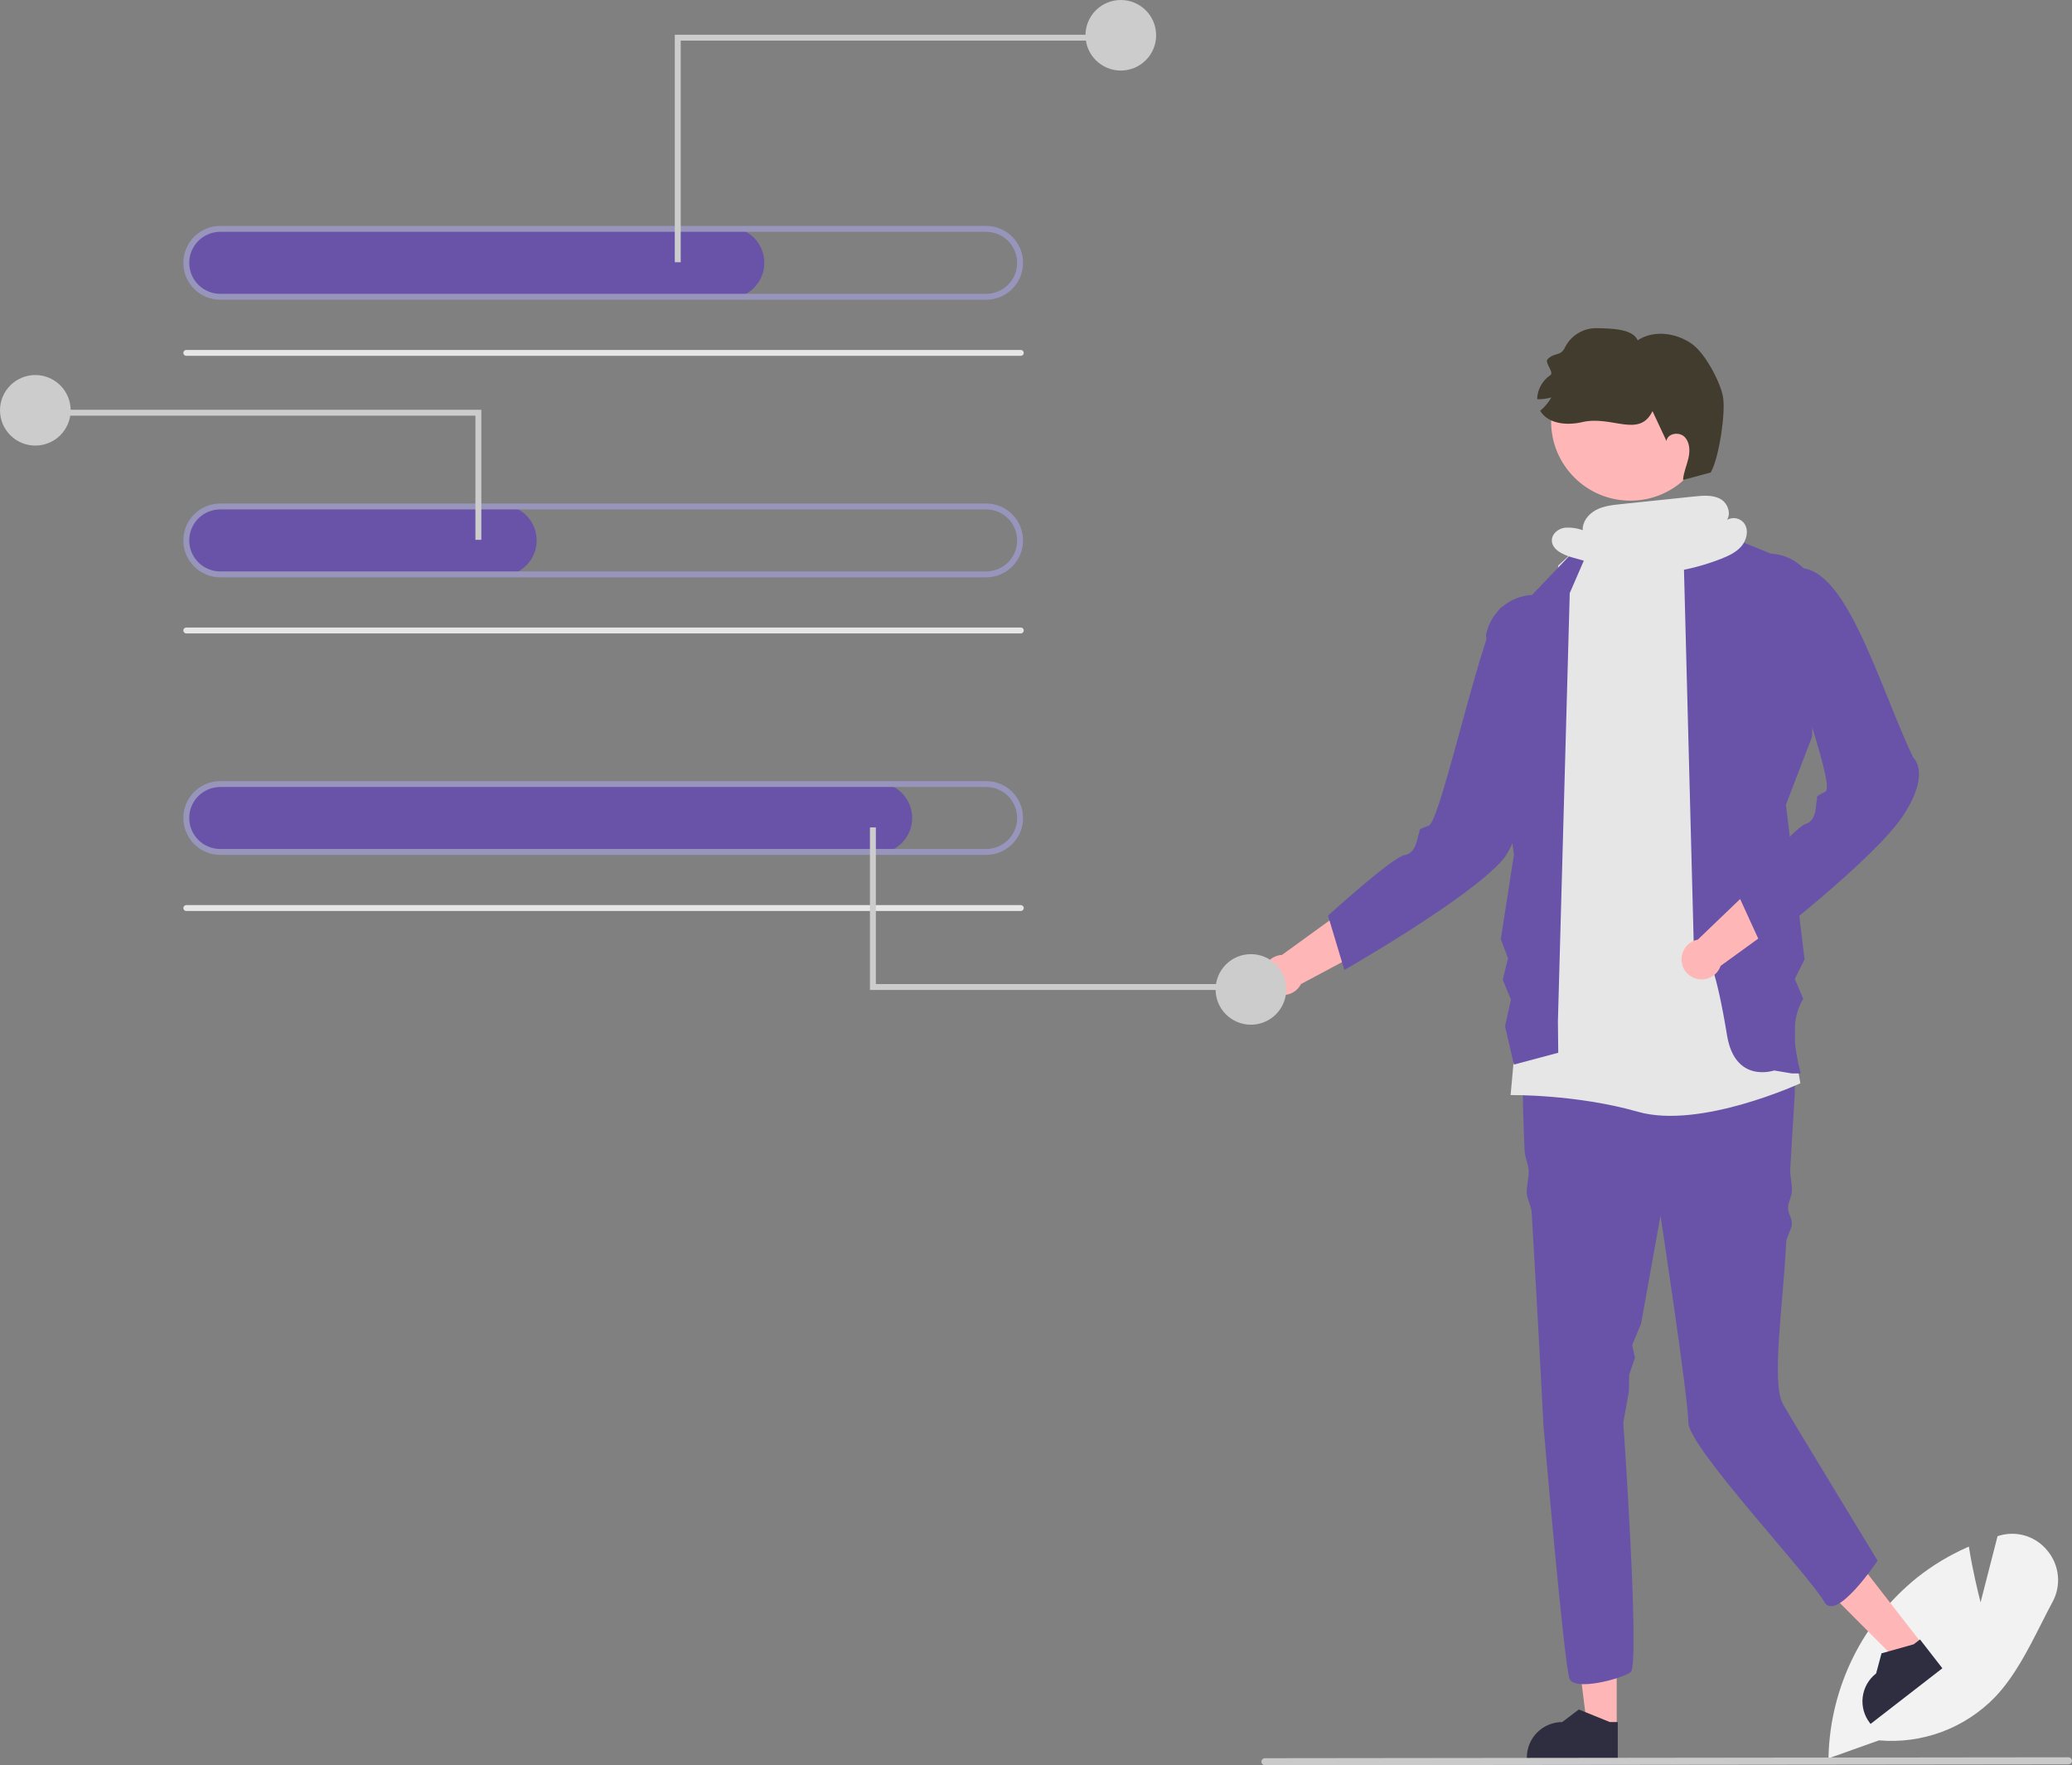 <svg width="263" height="224" viewBox="0 0 263 224" fill="none" xmlns="http://www.w3.org/2000/svg">
<rect x="0" y="0" width="263" height="224" fill="#808080" stroke="none"/>
<g clip-path="url(#clip0_1271_6)">
<path d="M232.09 223.127L232.095 222.866C232.214 218.486 233.286 214.184 235.238 210.26C237.19 206.336 239.974 202.883 243.397 200.142C245.329 198.619 247.446 197.346 249.697 196.351L249.912 196.256L249.948 196.487C250.384 199.253 251.075 202.075 251.396 203.328L253.552 194.929L253.792 194.86C254.89 194.538 256.06 194.552 257.151 194.9C258.241 195.248 259.202 195.914 259.91 196.812C260.649 197.71 261.102 198.809 261.21 199.967C261.317 201.124 261.076 202.287 260.515 203.307C260.013 204.241 259.519 205.217 259.041 206.16C257.399 209.401 255.702 212.752 253.228 215.356C251.337 217.309 249.032 218.815 246.483 219.764C243.934 220.713 241.204 221.082 238.494 220.844L232.09 223.127Z" fill="#F2F2F2"/>
<path d="M205.21 219.243L201.458 219.242L199.673 204.794L205.21 204.795L205.21 219.243Z" fill="#FFB6B6"/>
<path d="M205.342 223.15L193.805 223.15V223.004C193.805 221.815 194.278 220.675 195.121 219.834C195.963 218.993 197.105 218.521 198.296 218.521H198.296L200.403 216.925L204.335 218.521L205.342 218.521L205.342 223.15Z" fill="#2F2E41"/>
<path d="M244.043 208.69L241.079 210.986L230.797 200.665L235.171 197.276L244.043 208.69Z" fill="#FFB6B6"/>
<path d="M246.547 211.696L237.433 218.758L237.344 218.643C236.614 217.704 236.287 216.513 236.436 215.333C236.585 214.154 237.197 213.081 238.138 212.352L238.138 212.352L238.823 209.801L242.909 208.655L243.705 208.039L246.547 211.696Z" fill="#2F2E41"/>
<path d="M227.816 138.787C227.816 138.787 227.56 142.699 227.237 148.29C227.184 149.208 227.496 150.204 227.44 151.201C227.403 151.863 226.999 152.507 226.961 153.197C226.922 153.925 227.48 154.57 227.44 155.323C227.401 156.059 226.764 156.903 226.726 157.657C226.312 165.764 224.813 175.468 226.314 178.181C227.054 179.518 238.324 198.042 238.324 198.042C238.324 198.042 233.07 205.911 231.569 203.288C229.586 199.823 214.304 183.615 214.304 180.52C214.304 177.428 210.769 154.259 210.769 154.259L208.304 167.97L207.173 170.687L207.528 172.282L206.798 174.434L206.758 176.564L206.047 180.52C206.047 180.52 208.187 211.337 206.982 212.195C205.773 213.057 199.922 214.604 199.232 213.057C198.545 211.509 195.914 180.894 195.914 180.894C195.914 180.894 195.193 166.865 194.413 153.825C194.368 153.068 193.835 152.153 193.793 151.408C193.745 150.542 194.082 149.418 194.037 148.578C193.989 147.615 193.561 146.937 193.519 146.015C193.2 138.892 193.152 133.279 193.722 132.424C195.445 129.846 196.995 127.785 196.995 127.785C196.995 127.785 221.615 121.767 227.816 129.501L227.816 138.787Z" fill="#6953A8"/>
<path d="M205.672 65.015L211.608 64.684L216.082 67.122L228.523 137.463C228.523 137.463 215.805 143.332 207.924 141.084C200.042 138.836 191.742 138.962 191.742 138.962L197.79 71.76L202.669 67.264L205.672 65.015Z" fill="#E6E6E6"/>
<path d="M215.576 66.507L224.765 70.253C226.176 70.322 227.522 70.866 228.584 71.796C229.646 72.725 230.361 73.987 230.613 75.375L230.004 93.494L226.69 102.113L229.053 121.748L227.816 124.221L228.885 126.746C227.315 129.29 227.635 132.623 228.566 136.213H227.44L225.188 135.838C225.188 135.838 220.231 137.556 219.215 131.384C216.556 115.228 215.055 122.348 215.055 122.348L213.746 72.22L215.576 66.507Z" fill="#6953A8"/>
<path d="M203.045 66.514L194.461 75.499C193.05 75.568 191.704 76.112 190.642 77.042C189.58 77.972 188.865 79.233 188.612 80.621L192.161 108.483L190.495 119.174L191.41 121.598L190.748 124.339L191.785 126.845L191.035 130.217L192.161 135.088L197.79 133.59L197.747 129.594L199.249 75.26L203.045 66.514Z" fill="#6953A8"/>
<path d="M174.419 112.701L162.726 121.173C162.278 121.196 161.844 121.337 161.468 121.58C161.092 121.824 160.786 122.163 160.583 122.562C160.379 122.961 160.285 123.406 160.308 123.854C160.332 124.301 160.473 124.734 160.718 125.109C160.963 125.485 161.302 125.789 161.702 125.992C162.102 126.194 162.549 126.288 162.996 126.264C163.444 126.24 163.878 126.098 164.253 125.853C164.629 125.609 164.934 125.269 165.136 124.87L181.036 116.395L174.419 112.701Z" fill="#FFB6B6"/>
<path d="M190.659 77.007C188.437 78.03 182.947 104.231 181.336 104.786C179.725 105.342 180.34 105.258 180.114 105.722C179.888 106.186 179.833 108.262 178.286 108.506C176.74 108.75 168.567 116.188 168.567 116.188L170.639 123.083C170.639 123.083 186.365 114.113 190.701 109.145C195.037 104.178 197.372 78.632 197.372 78.632L197.816 76.084C197.816 76.084 192.882 75.983 190.659 77.007Z" fill="#6953A8"/>
<path d="M225.925 109.242L215.504 119.233C215.064 119.317 214.653 119.515 214.314 119.808C213.975 120.101 213.719 120.478 213.572 120.902C213.425 121.325 213.393 121.779 213.477 122.219C213.562 122.659 213.762 123.068 214.056 123.406C214.349 123.745 214.727 124 215.151 124.146C215.575 124.292 216.03 124.324 216.471 124.239C216.911 124.154 217.321 123.954 217.66 123.66C217.998 123.366 218.253 122.989 218.399 122.565L232.987 111.996L225.925 109.242Z" fill="#FFB6B6"/>
<path d="M227.44 79.255C225.379 80.573 233.211 99.685 231.691 100.455C230.171 101.226 230.769 101.059 230.609 101.55C230.448 102.04 230.679 104.104 229.18 104.557C227.682 105.01 220.607 113.496 220.607 113.496L223.605 120.043C223.605 120.043 237.952 109.006 241.566 103.493C245.18 97.979 242.828 96.117 242.828 96.117C238.345 86.61 234.151 71.104 227.816 72.135C227.816 72.135 229.501 77.937 227.44 79.255Z" fill="#6953A8"/>
<path d="M206.945 63.532C212.502 63.532 217.006 59.035 217.006 53.487C217.006 47.939 212.502 43.442 206.945 43.442C201.389 43.442 196.884 47.939 196.884 53.487C196.884 59.035 201.389 63.532 206.945 63.532Z" fill="#FFB6B6"/>
<path d="M217.133 59.959C217.133 59.959 214.917 60.566 213.628 60.904C213.695 59.946 214.11 59.049 214.321 58.112C214.532 57.174 214.486 56.072 213.789 55.41C213.091 54.749 211.638 55.007 211.526 55.959C210.936 54.699 210.344 53.436 209.752 52.172C208.062 55.644 204.607 52.685 200.841 53.562C198.919 54.014 196.511 53.82 195.496 52.13C196.066 51.652 196.547 51.076 196.915 50.43C196.329 50.601 195.72 50.678 195.11 50.658C195.124 50.053 195.284 49.461 195.575 48.93C195.866 48.4 196.28 47.947 196.783 47.61C197.325 47.256 195.984 45.998 196.457 45.555C197.426 44.651 198.077 45.264 198.65 44.073C199.019 43.336 199.589 42.718 200.293 42.288C200.997 41.858 201.808 41.634 202.633 41.642C204.28 41.68 207.23 41.664 207.869 43.179C209.904 41.848 212.738 42.224 214.728 43.62C216.383 44.776 218.265 48.269 218.68 50.241C219.096 52.213 218.18 58.241 217.133 59.959Z" fill="#413C2E"/>
<path d="M92.515 37.848H28.093C26.934 37.863 25.813 37.439 24.955 36.662C24.096 35.884 23.565 34.811 23.467 33.658C23.426 33.044 23.511 32.427 23.718 31.846C23.925 31.265 24.249 30.733 24.67 30.283C25.091 29.833 25.601 29.473 26.167 29.228C26.733 28.982 27.344 28.855 27.961 28.855H92.515C93.709 28.855 94.855 29.328 95.7 30.172C96.544 31.015 97.019 32.159 97.019 33.351C97.019 34.544 96.544 35.688 95.7 36.531C94.855 37.374 93.709 37.848 92.515 37.848H92.515Z" fill="#6953A8"/>
<path d="M129.572 45.155H23.645C23.545 45.155 23.45 45.116 23.379 45.045C23.309 44.975 23.27 44.88 23.27 44.781C23.27 44.681 23.309 44.586 23.379 44.516C23.45 44.445 23.545 44.406 23.645 44.406H129.572C129.672 44.406 129.767 44.445 129.837 44.516C129.908 44.586 129.947 44.681 129.947 44.781C129.947 44.88 129.908 44.975 129.837 45.045C129.767 45.116 129.672 45.155 129.572 45.155Z" fill="#E6E6E6"/>
<path d="M125.167 38.035H27.961C26.717 38.035 25.523 37.542 24.643 36.663C23.764 35.785 23.27 34.594 23.27 33.351C23.27 32.109 23.764 30.918 24.643 30.039C25.523 29.161 26.717 28.667 27.961 28.667H125.167C126.411 28.667 127.605 29.161 128.485 30.039C129.364 30.918 129.859 32.109 129.859 33.351C129.859 34.594 129.364 35.785 128.485 36.663C127.605 37.542 126.411 38.035 125.167 38.035ZM27.961 29.417C26.916 29.417 25.913 29.831 25.174 30.569C24.435 31.307 24.02 32.308 24.02 33.351C24.02 34.395 24.435 35.396 25.174 36.134C25.913 36.871 26.916 37.286 27.961 37.286H125.167C126.212 37.286 127.215 36.871 127.954 36.134C128.693 35.396 129.108 34.395 129.108 33.351C129.108 32.308 128.693 31.307 127.954 30.569C127.215 29.831 126.212 29.417 125.167 29.417H27.961Z" fill="#9795BB"/>
<path d="M63.616 73.072H28.093C26.934 73.087 25.813 72.663 24.955 71.886C24.096 71.108 23.565 70.035 23.467 68.882C23.426 68.267 23.511 67.651 23.718 67.07C23.925 66.489 24.249 65.957 24.67 65.507C25.091 65.056 25.601 64.697 26.167 64.452C26.733 64.206 27.344 64.079 27.961 64.079H63.616C64.81 64.079 65.956 64.552 66.8 65.396C67.645 66.239 68.12 67.383 68.12 68.575C68.12 69.768 67.645 70.912 66.8 71.755C65.956 72.598 64.81 73.072 63.616 73.072H63.616Z" fill="#6953A8"/>
<path d="M129.572 80.379H23.645C23.545 80.379 23.45 80.34 23.379 80.269C23.309 80.199 23.27 80.104 23.27 80.004C23.27 79.905 23.309 79.81 23.379 79.739C23.45 79.669 23.545 79.63 23.645 79.63H129.572C129.672 79.63 129.767 79.669 129.837 79.739C129.908 79.81 129.947 79.905 129.947 80.004C129.947 80.104 129.908 80.199 129.837 80.269C129.767 80.34 129.672 80.379 129.572 80.379Z" fill="#E6E6E6"/>
<path d="M125.167 73.259H27.961C26.717 73.259 25.523 72.766 24.643 71.887C23.764 71.009 23.27 69.818 23.27 68.575C23.27 67.333 23.764 66.142 24.643 65.263C25.523 64.385 26.717 63.891 27.961 63.891H125.167C126.411 63.891 127.605 64.385 128.485 65.263C129.364 66.142 129.859 67.333 129.859 68.575C129.859 69.818 129.364 71.009 128.485 71.887C127.605 72.766 126.411 73.259 125.167 73.259ZM27.961 64.641C26.916 64.641 25.913 65.055 25.174 65.793C24.435 66.531 24.02 67.532 24.02 68.575C24.02 69.619 24.435 70.62 25.174 71.358C25.913 72.095 26.916 72.51 27.961 72.51H125.167C126.212 72.51 127.215 72.095 127.954 71.358C128.693 70.62 129.108 69.619 129.108 68.575C129.108 67.532 128.693 66.531 127.954 65.793C127.215 65.055 126.212 64.641 125.167 64.641H27.961Z" fill="#9795BB"/>
<path d="M111.281 108.296H28.093C26.934 108.311 25.813 107.887 24.955 107.109C24.096 106.332 23.565 105.259 23.467 104.106C23.426 103.491 23.511 102.874 23.718 102.294C23.925 101.713 24.249 101.181 24.67 100.731C25.091 100.28 25.601 99.921 26.167 99.675C26.733 99.43 27.344 99.303 27.961 99.302H111.281C112.475 99.302 113.621 99.776 114.465 100.62C115.31 101.463 115.784 102.607 115.784 103.799C115.784 104.992 115.31 106.135 114.465 106.979C113.621 107.822 112.475 108.296 111.281 108.296H111.281Z" fill="#6953A8"/>
<path d="M129.572 115.603H23.645C23.545 115.603 23.45 115.563 23.379 115.493C23.309 115.423 23.27 115.328 23.27 115.228C23.27 115.129 23.309 115.033 23.379 114.963C23.45 114.893 23.545 114.853 23.645 114.853H129.572C129.672 114.853 129.767 114.893 129.837 114.963C129.908 115.033 129.947 115.129 129.947 115.228C129.947 115.328 129.908 115.423 129.837 115.493C129.767 115.563 129.672 115.603 129.572 115.603Z" fill="#E6E6E6"/>
<path d="M125.167 108.483H27.961C26.717 108.483 25.523 107.99 24.643 107.111C23.764 106.233 23.27 105.041 23.27 103.799C23.27 102.557 23.764 101.365 24.643 100.487C25.523 99.609 26.717 99.115 27.961 99.115H125.167C126.411 99.115 127.605 99.609 128.485 100.487C129.364 101.365 129.859 102.557 129.859 103.799C129.859 105.041 129.364 106.233 128.485 107.111C127.605 107.99 126.411 108.483 125.167 108.483ZM27.961 99.865C26.916 99.865 25.913 100.279 25.174 101.017C24.435 101.755 24.02 102.756 24.02 103.799C24.02 104.843 24.435 105.843 25.174 106.581C25.913 107.319 26.916 107.734 27.961 107.734H125.167C126.212 107.734 127.215 107.319 127.954 106.581C128.693 105.843 129.108 104.843 129.108 103.799C129.108 102.756 128.693 101.755 127.954 101.017C127.215 100.279 126.212 99.865 125.167 99.865H27.961Z" fill="#9795BB"/>
<path d="M86.403 33.278H85.652V4.408H139.944V5.157H86.403V33.278Z" fill="#CCCCCC"/>
<path d="M142.264 8.953C144.74 8.953 146.748 6.949 146.748 4.476C146.748 2.004 144.74 0 142.264 0C139.788 0 137.781 2.004 137.781 4.476C137.781 6.949 139.788 8.953 142.264 8.953Z" fill="#CCCCCC"/>
<path d="M60.345 68.501H61.096V51.998H6.804V52.747H60.345V68.501Z" fill="#CCCCCC"/>
<path d="M4.483 56.542C6.96 56.542 8.967 54.538 8.967 52.066C8.967 49.594 6.96 47.59 4.483 47.59C2.007 47.59 0 49.594 0 52.066C0 54.538 2.007 56.542 4.483 56.542Z" fill="#CCCCCC"/>
<path d="M111.173 104.997H110.423V125.623H156.457V124.874H111.173V104.997Z" fill="#CCCCCC"/>
<path d="M158.778 130.031C161.254 130.031 163.262 128.027 163.262 125.554C163.262 123.082 161.254 121.078 158.778 121.078C156.302 121.078 154.295 123.082 154.295 125.554C154.295 128.027 156.302 130.031 158.778 130.031Z" fill="#CCCCCC"/>
<path d="M262.553 223.885L160.562 224C160.503 224 160.445 223.989 160.39 223.966C160.336 223.944 160.286 223.911 160.245 223.87C160.203 223.828 160.17 223.779 160.148 223.725C160.125 223.671 160.113 223.613 160.113 223.554C160.113 223.495 160.125 223.437 160.148 223.383C160.17 223.329 160.203 223.279 160.245 223.238C160.286 223.196 160.336 223.164 160.39 223.141C160.445 223.119 160.503 223.107 160.562 223.108L262.553 222.992C262.672 222.992 262.785 223.04 262.869 223.123C262.953 223.207 263 223.32 263 223.439C263 223.557 262.953 223.67 262.869 223.754C262.785 223.838 262.672 223.885 262.553 223.885Z" fill="#CACACA"/>
<path d="M221.465 66.515C221.231 66.149 220.864 65.888 220.44 65.788C220.017 65.688 219.571 65.756 219.197 65.979C219.749 65.213 219.333 63.905 218.468 63.376C217.489 62.777 216.251 62.876 215.108 62.995L205.742 63.972C204.662 64.085 203.552 64.206 202.591 64.71C201.629 65.214 200.838 66.198 200.894 67.281C200.16 67.012 199.376 66.906 198.596 66.97C197.826 67.091 197.067 67.653 196.985 68.427C196.853 69.668 198.331 70.386 199.534 70.726C201.769 71.358 204.003 71.99 206.237 72.622L205.548 72.769C209.946 73.153 214.372 72.514 218.48 70.902C219.421 70.531 220.375 70.087 221.034 69.321C221.693 68.554 221.981 67.385 221.465 66.515Z" fill="#E6E6E6"/>
</g>
<defs>
<clipPath id="clip0_1271_6">
<rect width="263" height="224" fill="white"/>
</clipPath>
</defs>
</svg>

